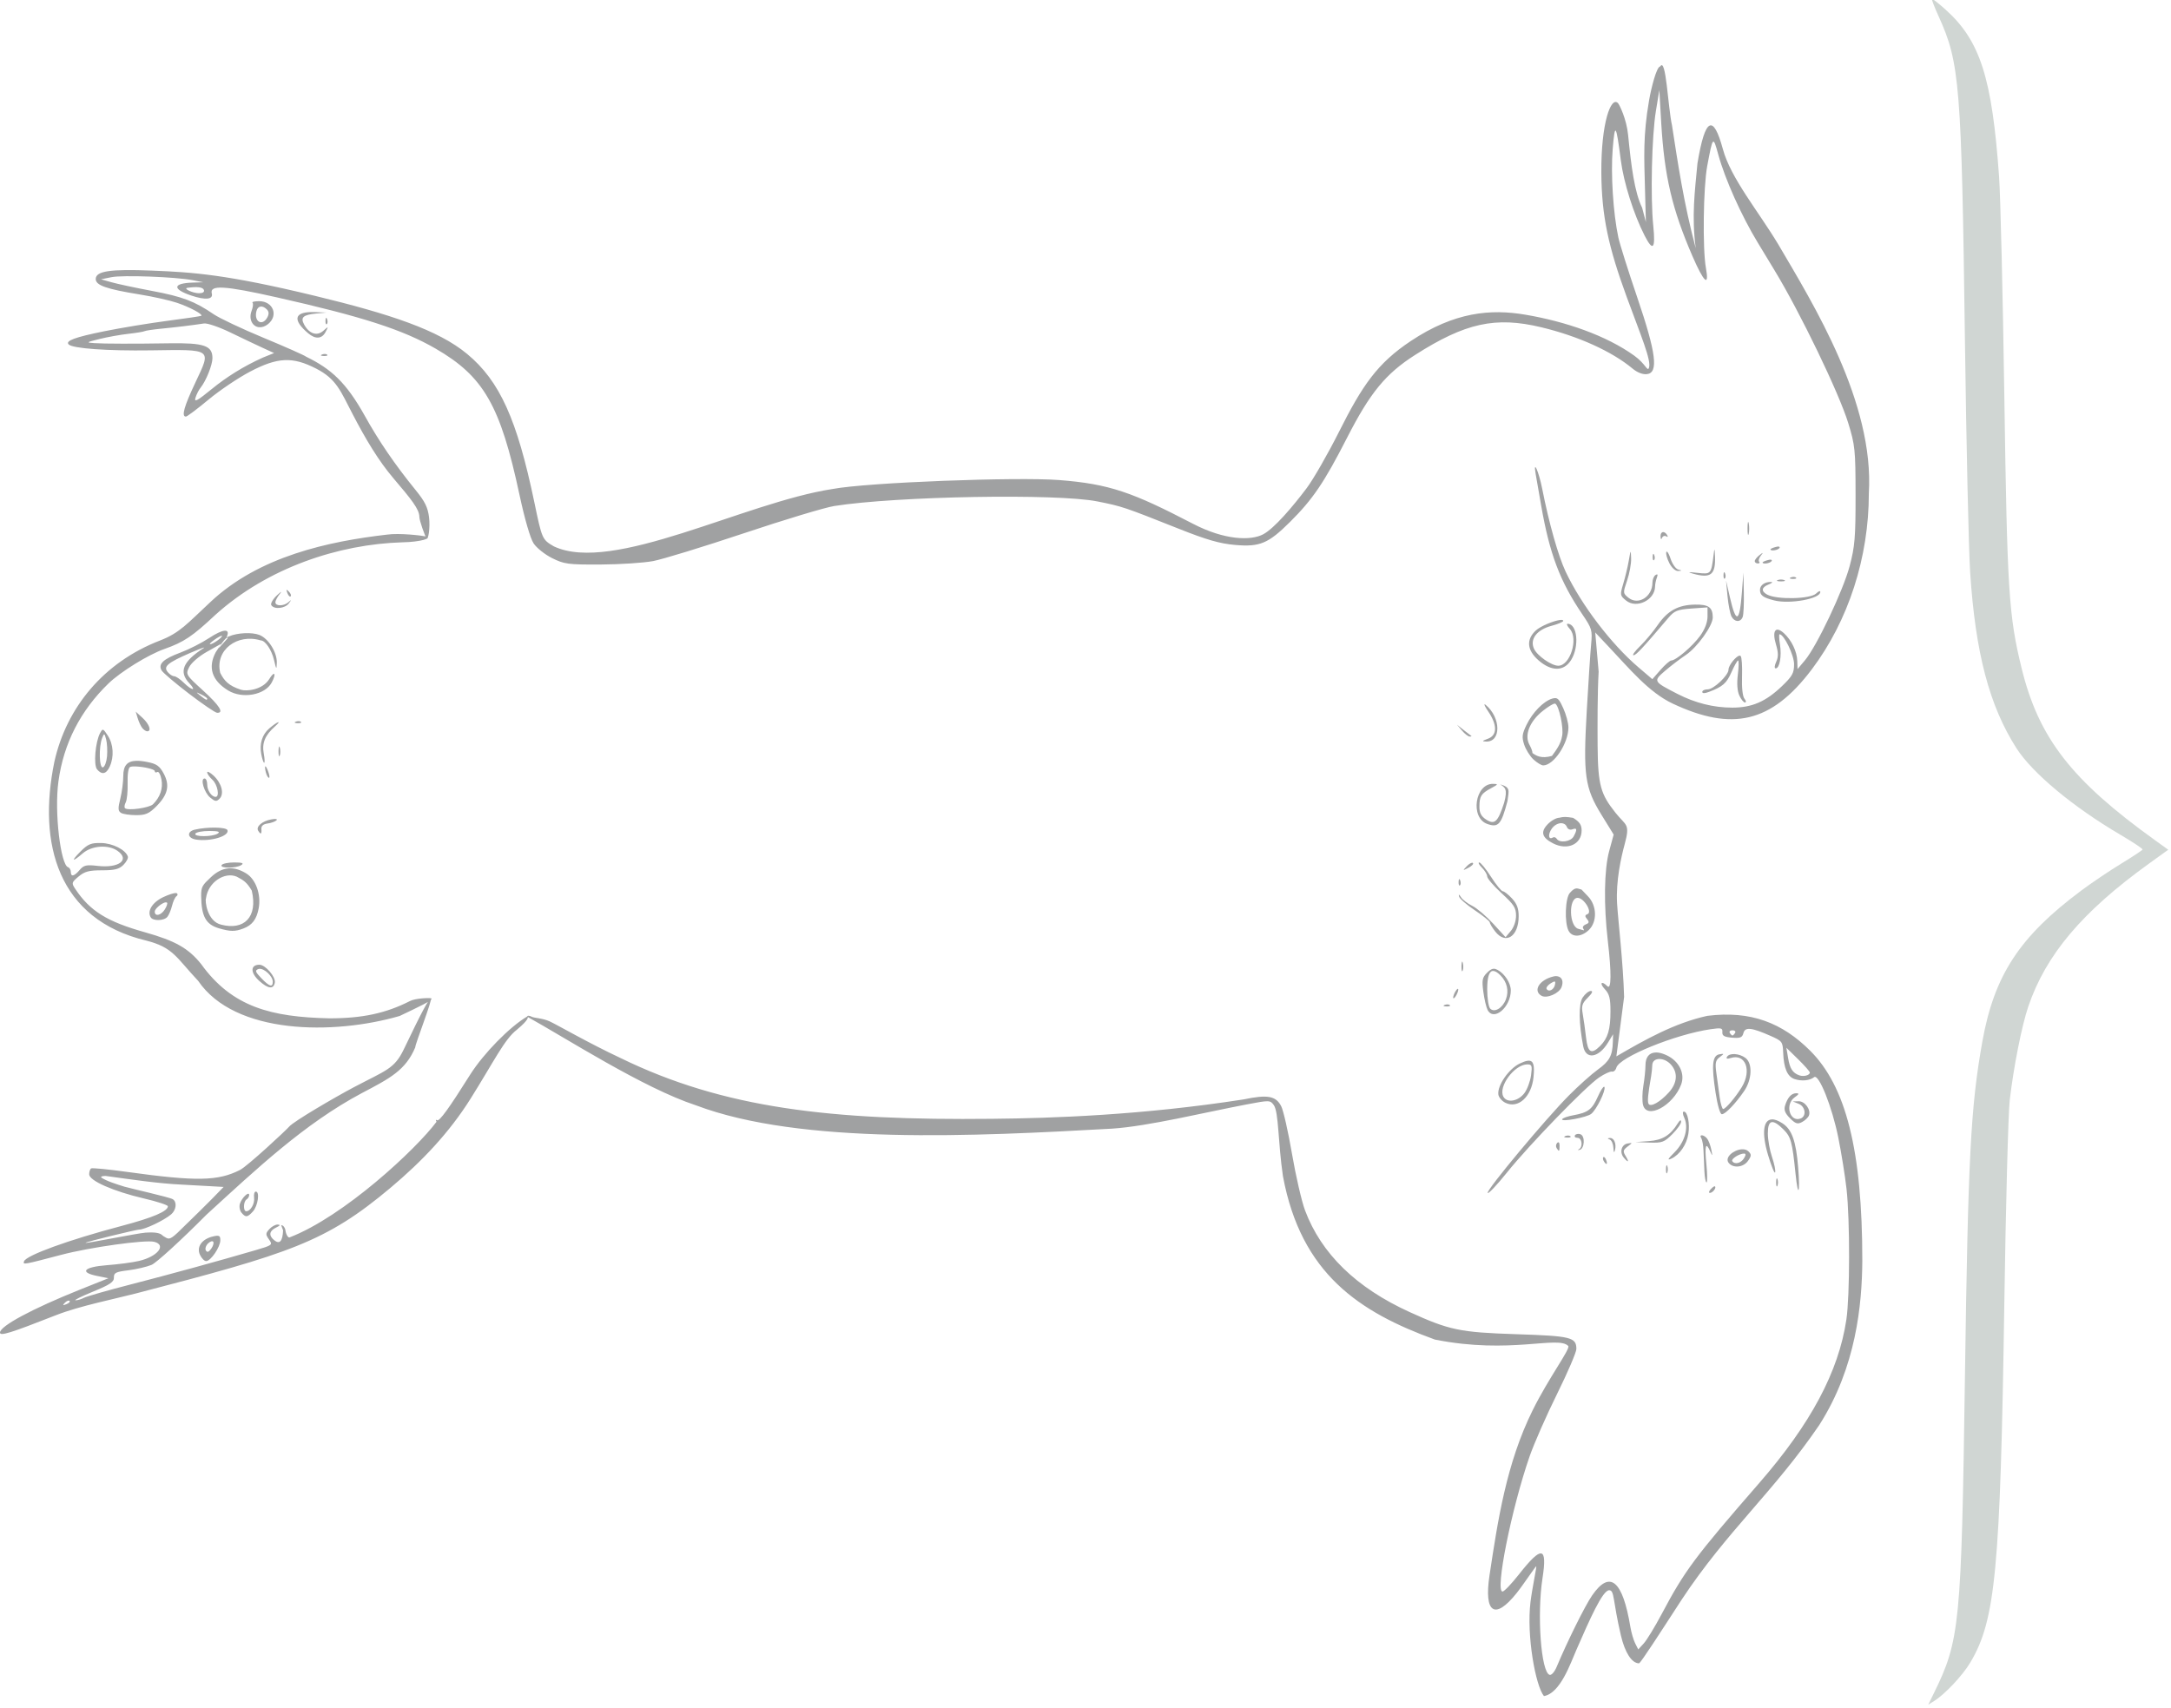 <?xml version="1.0" encoding="UTF-8" standalone="no"?>
<!-- Created with Inkscape (http://www.inkscape.org/) -->

<svg
   xmlns:dc="http://purl.org/dc/elements/1.1/"
   xmlns:cc="http://creativecommons.org/ns#"
   xmlns:rdf="http://www.w3.org/1999/02/22-rdf-syntax-ns#"
   xmlns:svg="http://www.w3.org/2000/svg"
   xmlns="http://www.w3.org/2000/svg"
   xmlns:sodipodi="http://sodipodi.sourceforge.net/DTD/sodipodi-0.dtd"
   xmlns:inkscape="http://www.inkscape.org/namespaces/inkscape"
   width="142.364"
   height="112.014"
   id="svg2"
   version="1.1"
   inkscape:version="0.48.5 r10040"
   sodipodi:docname="xenopus_tropicalis.svg">
  <defs
     id="defs4" />
  <sodipodi:namedview
     id="base"
     pagecolor="#ffffff"
     bordercolor="#666666"
     borderopacity="1.0"
     inkscape:pageopacity="0.0"
     inkscape:pageshadow="2"
     inkscape:zoom="1.4"
     inkscape:cx="75.927574"
     inkscape:cy="21.662332"
     inkscape:document-units="px"
     inkscape:current-layer="LAYER_EFO"
     showgrid="false"
     inkscape:window-width="1752"
     inkscape:window-height="1275"
     inkscape:window-x="435"
     inkscape:window-y="0"
     inkscape:window-maximized="0"
     fit-margin-top="0"
     fit-margin-left="0"
     fit-margin-right="0"
     fit-margin-bottom="0" />
  <g
     id="group_all"
     transform="translate(-0.721,-33.93)">
    <g
       inkscape:label="lines"
       inkscape:groupmode="layer"
       id="lines">
      <g
         id="g4995"
         transform="matrix(0.172,0,0,0.172,0,-25.833)">
        <path
           sodipodi:nodetypes="cccccccssscsssscssccssssssscsscscscsssccccsccscsccccccscsscccscssssssscsssscsccscccsccsssscccccsccscscccccsccccssccscsccccccsscsccccsssccccscccccsscssccscscssccsccscccccsccsssssssscccccccccccsccccssscsccscccccsccccccccccssccsccccccccccsccccssscccsccccccccccccccccssccccccsssccsssccccccccscccsccccsccscccccccccsssccssssscscccscccccccccccccscccccccsscscccsccscscscccscccsccccccccccccccccccccccccccccccccccccccscscscsscccccccccccccccsscccccscssccccsccccscscscccccccccccccssssccsccscccccscccccccsccccssccssccscccccccscccccccsscccccccsscccccccccccscccccccccsssccccccscccccccccccccccccccsscccsscccscssccccccccccscssccccccscssscscsccccccccccccsscccsccsccccccsccccsccscccsccccccccscsccccccccsccscsssccscccccsssscccccccccccccccccccccccscsscccsscccccsccssccccsscccsssscccscscccsccccccccscccccsccccccccccccccscscccsccssccssscsscscccscscscccccccccccsccsccccccccccccccccscscsccssccccsscccccsccscccccsccccscccccscccccssccscscsccsscccscccccccccssccscsscscsscccsccccccsccccccscccccccscsccccccccccccccscccccsccccccsccccsccccccccccccccccssccccccccscsccccccccssccccsscccscscccccscccsscccccccccccccccc"
           inkscape:connector-curvature="0"
           id="path4039"
           d="m 637.157,372.794 c -1.369,0 -3.432,8.156 -4.272,13.036 -2.319,13.467 -1.862,21.585 -1.54,33.683 l 0.344,12.625 -1.424,-5.442 c -2.922,-5.989 -4.183,-15.906 -5.353,-27.777 -0.602,-6.115 -3.32,-11.58 -3.848,-12.125 -2.697,-2.784 -6.477,7.544 -6.362,26.5 0.102,16.733 2.789,28.561 9.67,47.375 5.381,14.712 9.526,24.32 8.473,27.062 -0.594,1.548 -1.217,-1.525 -5.594,-4.67 -10.693,-7.682 -26.125,-13.002 -41.504,-15.616 -13.223,-2.248 -26.984,-1.077 -43.679,10.031 -12.773,8.499 -18.492,16.917 -27.397,34.652 -4.251,8.466 -9.819,18.148 -12.344,21.5 -5.388,7.152 -12.39,15.366 -16.576,17.567 -4.689,2.465 -14.603,2.278 -26.768,-4.045 -23,-11.955 -31.732,-15.164 -51.031,-16.656 -15.922,-1.231 -72.99,0.877 -86.424,3.424 -33.667,5.185 -83.658,32.425 -106.161,21.871 -4.509,-2.633 -4.511,-2.725 -7.496,-17.009 -6.535,-31.277 -13.1,-46.025 -25.598,-56.379 -11.013,-9.124 -29.252,-15.193 -58.085,-22.161 -33.716,-8.148 -46.345,-8.972 -62,-9.603 -16.058,-0.647 -21.5,0.173 -21.5,3.219 0,2.402 4.079,3.827 16.75,5.875 5.091,0.823 11.5,2.256 14.25,3.188 4.773,1.617 9.878,4.34 9.281,4.938 -0.155,0.155 -5.909,1.012 -12.781,1.906 -6.873,0.894 -17.854,2.702 -24.406,4.031 -11.039,2.24 -14.781,3.625 -13.406,5 1.542,1.542 14.764,2.491 31.281,2.25 23.716,-0.346 23.163,-0.737 17.031,12.25 -4.345,9.201 -5.399,13 -3.625,13 0.473,0 4.358,-2.921 8.625,-6.469 4.267,-3.547 11.402,-8.344 15.875,-10.688 10.499,-5.5 16.167,-5.756 25.187,-1.125 7.737,3.971 9.288,8.534 13.888,17.371 4.984,9.573 9.849,17.725 15.469,24.339 6.905,8.127 9.952,11.874 9.969,14.804 0.01,1.436 2.083,7.229 2.67,8.054 0.787,1.107 1.472,-4.097 1.036,-7.754 -0.467,-3.908 -1.567,-6.13 -5.125,-10.5 -7.879,-9.678 -14.119,-18.811 -19.469,-28.469 -7.034,-12.57 -12.742,-17.742 -22.25,-22.375 -0.681,-0.559 -8,-3.795 -16.25,-7.219 -8.25,-3.424 -16.8,-7.466 -19,-8.969 -7.304,-4.99 -11.894,-6.725 -23.5,-8.906 -6.325,-1.189 -13.3,-2.684 -15.5,-3.312 l -4,-1.125 4,-0.812 c 4.291,-0.867 24.412,-0.12 31,1.156 l 4,0.781 -4,0.125 c -7.646,0.239 -7.911,2.473 -0.594,4.938 5.378,1.812 8.439,1.525 7.844,-0.75 -0.884,-3.379 4.778,-3.058 24.75,1.438 32.671,7.354 48.158,12.368 60.594,19.562 18.335,10.607 24.672,21.646 31.969,55.75 1.966,9.187 4.127,16.614 5.375,18.5 1.147,1.733 4.313,4.258 7.063,5.625 4.608,2.291 6.054,2.5 18.5,2.438 7.425,-0.037 16.425,-0.638 20,-1.312 3.575,-0.675 19.125,-5.428 34.562,-10.594 15.437,-5.166 30.962,-9.849 34.5,-10.406 23.886,-3.759 84.918,-4.825 100.313,-1.75 9.517,1.901 10.025,2.074 31,10.406 10.692,4.247 15.631,5.675 21.5,6.188 9.447,0.826 12.672,-0.536 20.969,-8.781 8.669,-8.615 13.002,-15.015 21.75,-32.125 8.77,-17.153 14.698,-24.377 25.906,-31.531 19.145,-12.22 30.63,-14.749 48.094,-10.562 14.103,3.381 26.909,9.173 34.813,15.75 1.805,1.502 3.869,2.314 5.5,2.125 4.471,-0.519 3.522,-8.043 -3.719,-29.312 -3.37,-9.9 -6.618,-20.17 -7.187,-22.812 -1.965,-9.12 -2.933,-24.203 -2.156,-33.688 0.842,-10.284 1.299,-9.681 3.094,4.25 1.099,8.533 4.895,20.55 9.063,28.719 3.2,6.272 4.216,5.132 3.312,-3.719 -1.108,-10.843 -0.573,-34.218 1,-43.75 l 1.313,-8 0.719,12.5 c 1.202,20.323 4.139,32.853 11.875,50.75 4.426,10.238 6.532,12.071 5.156,4.5 -1.297,-7.135 -0.992,-30.799 0.5,-38.75 2.163,-11.532 2.24,-11.628 4.219,-4.406 2.574,9.393 8.848,23.367 15.063,33.594 2.939,4.837 5.794,9.564 6.344,10.469 9.793,16.107 24.624,46.825 28.156,58.344 2.584,8.428 2.762,10.175 2.781,27.5 0.018,16.068 -0.289,19.618 -2.25,27 -2.475,9.32 -12.534,30.533 -17.031,35.906 l -2.844,3.375 -0.094,-3.062 c -0.103,-3.641 -2.186,-7.996 -5.125,-10.656 -3.182,-2.88 -4.561,-0.898 -3,4.312 0.936,3.125 0.955,4.734 0.094,6.625 -0.67,1.471 -0.753,2.5 -0.187,2.5 1.48,0 2.326,-4.676 1.625,-9.062 -0.348,-2.174 -0.418,-3.938 -0.156,-3.938 1.675,0 5.531,7.963 5.531,11.406 -2e-4,3.38 -0.654,4.57 -4.625,8.375 -6.151,5.893 -11.414,8.175 -18.875,8.188 -7.173,0.012 -14.202,-1.755 -21,-5.25 -9.214,-4.737 -9.269,-4.83 -4.688,-8.781 2.199,-1.896 5.76,-4.598 7.906,-6.031 4.389,-2.93 10.304,-11.187 10.281,-14.344 -0.029,-3.847 -1.587,-4.953 -6.75,-4.875 -6.427,0.097 -10.468,2.316 -14.25,7.812 -1.701,2.472 -4.703,6.073 -6.688,8 -1.985,1.927 -3.131,3.5 -2.531,3.5 0.965,0 3.415,-2.627 13.312,-14.281 2.266,-2.668 3.394,-3.144 8.75,-3.531 l 6.156,-0.438 0,3.469 c 0,2.222 -1.003,4.878 -2.813,7.375 -2.864,3.953 -9.237,9.406 -11,9.406 -0.53,0 -2.375,1.605 -4.094,3.562 l -3.125,3.562 -5.312,-4.531 c -10.409,-8.893 -21.776,-23.833 -27.719,-36.406 -2.825,-5.976 -6.36,-18.454 -8.969,-31.688 -1.297,-6.579 -3.528,-11.553 -2.469,-5.5 0.337,1.925 1.278,7.325 2.094,12 3.201,18.347 7.152,28.821 15.625,41.312 3.72,5.483 3.917,6.118 3.406,11.5 -0.297,3.133 -1.04,14.463 -1.656,25.188 -1.423,24.784 -0.754,29.538 5.625,39.875 l 4.625,7.5 -1.719,6.312 c -1.918,7.085 -2.119,20.441 -0.5,34.312 1.41,12.081 1.341,18.716 -0.188,17.188 -2.249,-2.249 -3.152,-1.199 -0.969,1.125 1.744,1.856 2.156,3.53 2.156,8.438 0,6.914 -0.978,10.259 -3.938,13.219 -3.371,3.371 -4.712,2.568 -5.375,-3.219 -0.331,-2.888 -0.888,-6.915 -1.25,-8.938 -0.555,-3.107 -0.269,-4.075 1.906,-6.25 1.701,-1.701 2.102,-2.562 1.156,-2.562 -0.788,0 -2.192,1.124 -3.094,2.5 -1.596,2.436 -1.496,9.849 0.219,18.656 0.999,5.134 5.871,4.381 9.437,-1.469 l 1.938,-3.188 -0.094,3 c -0.168,5.246 -1.295,7.283 -5.75,10.5 -2.391,1.726 -7.341,6.161 -11,9.844 -8.924,8.982 -31.38,35.926 -30.969,37.156 0.18,0.54 3.463,-2.922 7.313,-7.719 8.497,-10.586 30.051,-32.835 35.156,-36.281 2.037,-1.375 4.248,-2.396 4.906,-2.25 0.658,0.146 1.424,-0.529 1.688,-1.5 1.081,-3.99 22.456,-12.704 35.906,-14.656 4.083,-0.593 4.629,-0.484 4.5,1.094 -0.114,1.392 0.721,1.881 3.688,2.125 3.164,0.26 3.899,-0.051 4.344,-1.75 0.63,-2.409 3.075,-2.148 10.406,1.094 4.387,1.94 4.593,2.214 4.75,6.375 0.225,5.946 1.601,9.139 4.344,10.062 2.669,0.899 5.839,0.59 7.438,-0.719 1.785,-1.462 6.888,11.313 9.25,23.125 1.154,5.77 2.572,14.55 3.125,19.5 1.328,11.886 1.287,40.767 -0.063,49.812 -2.964,19.871 -13.567,39.729 -33.25,62.344 -24.567,28.227 -28.403,33.402 -37.125,49.844 -2.626,4.95 -5.724,10.026 -6.875,11.281 l -2.094,2.281 -1.156,-2.281 c -0.64,-1.255 -1.478,-4.081 -1.844,-6.281 -2.967,-17.863 -7.826,-21.851 -14.625,-11.969 -2.708,3.936 -9.485,17.622 -13.469,27.156 -0.825,1.975 -2.005,3.299 -2.719,3.062 -3.258,-1.08 -4.853,-22.918 -2.688,-36.875 1.885,-12.146 -0.295,-12.484 -9,-1.406 -2.82,3.588 -5.63,6.531 -6.25,6.531 -2.913,0 3.4,-31.544 10.312,-51.5 1.715,-4.95 6.451,-15.697 10.5,-23.875 4.049,-8.178 7.344,-15.883 7.344,-17.125 0,-4.452 -2.082,-4.949 -22.906,-5.625 -21.523,-0.699 -25.524,-1.544 -40.719,-8.469 -20.3,-9.251 -33.608,-22.206 -39.813,-38.719 -1.28,-3.408 -3.526,-13.099 -4.969,-21.531 -1.442,-8.432 -3.299,-16.621 -4.125,-18.219 -2.025,-3.916 -5.183,-4.501 -14.281,-2.594 -38.619,6.005 -72.965,7.19 -95.969,7.406 -61.29,0.672 -102.33,-3.956 -141.719,-23.219 -12.1,-5.655 -24.25,-12.727 -27,-13.96 -2.75,-1.232 -5.787,-1.224 -6.75,-1.728 -0.99,-0.518 -1.75,-0.531 -1.75,-0.031 14.668,8.11 44.304,27.236 64.315,33.787 40.076,15.18 106.483,11.811 158.685,8.901 13.773,-0.897 35.483,-6.242 51.375,-9.25 8.62,-1.632 8.874,-1.632 10.25,0.25 1.931,2.64 1.596,14.227 3.509,27.143 6.931,37.224 29.101,51.79 57.915,62.277 28.845,5.753 47.032,-1.644 50.857,2.455 0.884,1.065 -7.403,12.045 -13.567,24.487 -10.017,20.219 -13.288,41.994 -16.451,62.924 -2.19,14.491 2.033,17.229 10.375,6.75 2.728,-3.427 7.262,-10.354 7.455,-10.161 0.193,0.193 -1.586,8.483 -2.21,13.616 -1.558,12.815 1.924,31.953 5.13,35.862 6.267,-1.077 10.125,-12.517 12.375,-17.638 5.028,-11.479 9.941,-22.714 12.487,-22.714 2.094,0 1.313,3.801 4.482,17.263 1.51,6.416 4.098,10.597 6.92,10.603 0.922,-0.581 7.748,-11.209 16.246,-24.286 17.231,-26.119 35.078,-41.041 52.46,-66.58 14.135,-22.138 16.278,-46.094 16.402,-62.5 0.036,-42.575 -6.388,-66.747 -19.853,-80.192 -10.658,-10.643 -22.628,-15.389 -39.25,-13.317 -12.452,2.736 -23.736,9.076 -34.656,15.446 l 2.946,-22.647 c -0.346,-13.046 -2.342,-29.69 -2.679,-35.665 -0.488,-8.647 1.525,-17.519 2.911,-22.638 2.151,-7.947 0.495,-6.869 -3.509,-11.924 -5.529,-6.981 -6.719,-10.198 -6.826,-25.562 -0.054,-7.7 -0.072,-20.213 0.393,-28.237 l -1.299,-14.951 5.156,5.469 c 7.952,8.41 15.294,17.398 24.446,21.688 22.511,10.549 37.474,7.463 52.964,-13.094 13.972,-18.542 21.746,-42.696 21.746,-67.062 2.123,-34.728 -21.208,-72.274 -34.531,-94.969 -7.457,-12.472 -18.089,-25.151 -21.125,-36.344 -3.601,-13.276 -6.752,-12.341 -9.692,5.5 -1.003,10.757 -2.263,20.091 -0.652,32.313 -4.616,-17.255 -6.888,-32.944 -9.04,-46.813 -1.563,-6.976 -2.27,-26.282 -4.49,-22.5 z M 78.219,456.95 c 0.734,-0.033 1.354,-0.009 1.875,0.062 1.042,0.142 1.663,0.492 1.844,1.031 0.256,0.765 -0.478,1.228 -1.906,1.219 -2.372,-0.016 -6.173,-1.817 -4.344,-2.062 0.95,-0.128 1.797,-0.217 2.531,-0.25 z m 24.75,5.344 c -1.71,0 -2.832,0.262 -2.5,0.594 0.332,0.332 0.171,1.708 -0.344,3.062 -0.605,1.591 -0.575,3.157 0.094,4.406 1.184,2.213 3.888,2.515 6.156,0.688 4.085,-3.291 1.954,-8.75 -3.406,-8.75 z m 0.562,2.062 c 0.719,-0.108 1.567,0.254 2.406,1.094 0.793,0.793 0.868,1.729 0.187,3 -1.904,3.557 -5.207,1.646 -4.156,-2.406 0.261,-1.004 0.844,-1.58 1.562,-1.688 z m 19.188,2.094 c -6.396,0.132 -6.86,3.16 -1.062,8.062 2.808,2.374 5.252,2.208 6.656,-0.469 1.161,-2.213 1.153,-2.237 -0.875,-0.438 -2.387,2.118 -5.404,1.128 -7.313,-2.438 -1.435,-2.682 -0.383,-3.663 4.563,-4.156 l 4,-0.375 -4.625,-0.188 c -0.479,-0.017 -0.917,-0.009 -1.344,0 z m 5.844,2.188 c -0.031,-0.005 -0.068,0.005 -0.094,0.031 -0.105,0.105 -0.164,0.449 -0.188,1.031 -0.043,1.054 0.199,1.645 0.531,1.312 0.332,-0.332 0.351,-1.184 0.062,-1.906 -0.12,-0.299 -0.221,-0.454 -0.312,-0.469 z m -46.594,2.156 c 1.243,-0.189 5.743,1.349 10,3.406 4.257,2.057 9.744,4.68 12.219,5.812 l 4.5,2.062 -4.25,1.719 c -7.452,3.331 -13.943,7.465 -19.438,11.938 -5.638,4.606 -6.855,5.255 -6.281,3.375 0.391,-1.282 1.27,-2.987 1.938,-3.812 2.082,-2.572 4.531,-8.692 4.531,-11.281 0,-4.772 -3.155,-5.866 -16.5,-5.656 -13.264,0.209 -24.795,0.186 -28.5,-0.062 -3.281,-0.22 -3.156,-0.318 2,-1.594 3.025,-0.749 7.982,-1.63 11,-1.969 3.018,-0.339 5.753,-0.789 6.094,-1 0.341,-0.211 3.29,-0.653 6.531,-0.969 5.731,-0.559 11.552,-1.27 16.156,-1.969 z m 46.156,11.625 c -0.353,-0.018 -0.764,0.043 -1.125,0.188 -0.798,0.319 -0.54,0.546 0.625,0.594 1.054,0.043 1.645,-0.168 1.313,-0.5 -0.166,-0.166 -0.46,-0.263 -0.813,-0.281 z m 542.531,64.062 c -0.024,0.025 -0.042,0.077 -0.062,0.156 -0.082,0.315 -0.151,1.056 -0.156,2.156 -0.011,2.2 0.187,3.206 0.437,2.25 0.25,-0.956 0.271,-2.756 0.031,-4 -0.09,-0.466 -0.178,-0.638 -0.25,-0.562 z m -32.563,3.875 c -0.505,0.12 -0.857,0.698 -0.812,1.688 0.048,1.056 0.257,1.258 0.562,0.5 0.279,-0.691 1.006,-0.957 1.594,-0.594 0.632,0.391 0.765,0.182 0.344,-0.5 -0.539,-0.872 -1.182,-1.213 -1.688,-1.094 z m -486.37,0.946 c -22.195,2.579 -48.776,8.184 -67.442,25.826 -8.658,8.049 -11.483,11.617 -19.089,14.549 -21.47,8.276 -35.663,25.512 -40.281,46.272 -6.403,31.22 1.293,60.092 35.071,68.152 10.275,2.617 11.349,6.398 19.763,15.348 13.981,20.541 51.567,20.712 76.812,13.388 6.916,-3.303 13.306,-6.242 12.004,-6.727 -0.646,-0.241 -5.951,-0.05 -8.062,1.026 -9.178,4.682 -18.25,6.621 -30.812,6.594 -21.97,-0.496 -36.962,-4.211 -48.813,-20.688 -4.849,-6.035 -9.85,-8.865 -21.437,-12.125 -14.46,-4.068 -20.919,-8.079 -26.531,-16.5 -1.505,-2.258 -1.438,-2.489 1.25,-4.75 2.299,-1.935 3.968,-2.375 8.938,-2.375 4.834,0 6.523,-0.43 8.156,-2.062 1.135,-1.134 1.894,-2.568 1.688,-3.188 -0.856,-2.567 -5.757,-5.062 -10.156,-5.156 -3.853,-0.083 -5.053,0.397 -7.813,3.156 -3.843,3.842 -3.33,4.313 0.813,0.75 3.415,-2.937 9.7,-3.38 13.188,-0.938 4.909,3.438 0.55,6.718 -7.625,5.75 -4.23,-0.501 -5.223,-0.257 -6.781,1.562 -2.11,2.463 -3.375,2.738 -3.375,0.719 0,-0.779 -0.483,-1.588 -1.063,-1.781 -2.765,-0.922 -5.29,-20.79 -3.652,-32.741 1.998,-14.575 8.438,-26.983 19.027,-37.259 4.635,-4.498 15.224,-11.035 21.344,-13.188 7.438,-2.617 10.698,-4.816 19.469,-13.031 19.986,-18.014 47.02,-26.943 71.375,-27.656 6.623,-0.114 11.683,-1.551 8.786,-2.25 -1.309,-0.316 -10.042,-1.363 -14.75,-0.679 z m 530.183,4.554 c -0.211,0.022 -0.444,0.084 -0.719,0.156 -1.101,0.288 -2,0.695 -2,0.906 0,0.789 2.899,0.34 3.437,-0.531 0.154,-0.249 0.074,-0.431 -0.187,-0.5 -0.131,-0.035 -0.32,-0.053 -0.531,-0.031 z m -24.094,1.156 c -0.067,0.057 -0.141,0.656 -0.281,1.781 -0.953,7.639 -0.986,7.652 -6.125,7.094 -3.63,-0.394 -4.027,-0.332 -1.719,0.312 6.742,1.883 8.619,0.409 8.344,-6.594 -0.064,-1.636 -0.113,-2.477 -0.188,-2.594 -0.01,-0.015 -0.022,-0.008 -0.031,0 z m -18.25,0.781 c -0.042,0.032 -0.067,0.106 -0.094,0.188 -0.219,0.65 0.315,2.563 1.188,4.25 0.905,1.751 2.329,3.004 3.312,2.938 1.592,-0.107 1.595,-0.15 0.031,-0.562 -0.931,-0.245 -2.235,-2.097 -2.906,-4.125 -0.503,-1.521 -1.047,-2.55 -1.375,-2.688 -0.055,-0.023 -0.114,-0.032 -0.156,0 z m -13.719,0.094 c -0.118,0.119 -0.307,1.221 -0.688,3.406 -0.43,2.475 -1.4,6.45 -2.125,8.844 -1.26,4.162 -1.19,4.438 1.125,6.312 3.963,3.209 10.962,-0.185 11.031,-5.344 0.012,-0.918 0.319,-2.446 0.687,-3.406 0.457,-1.19 0.298,-1.493 -0.5,-1 -0.643,0.398 -1.187,1.717 -1.187,2.938 0,5.359 -5.426,8.739 -9.156,5.719 -2.1,-1.701 -2.115,-1.824 -0.5,-6.562 0.908,-2.666 1.604,-6.473 1.531,-8.438 -0.065,-1.735 -0.101,-2.588 -0.219,-2.469 z m 50.344,0.406 c -0.071,-0.031 -0.476,0.268 -1.25,0.875 -0.963,0.755 -1.75,1.767 -1.75,2.25 -2e-4,0.483 0.546,0.875 1.187,0.875 0.642,0 0.862,-0.294 0.5,-0.656 -0.362,-0.362 -0.089,-1.374 0.594,-2.25 0.549,-0.704 0.789,-1.063 0.719,-1.094 z m -41.625,0.344 c -0.031,-0.005 -0.068,0.005 -0.094,0.031 -0.105,0.105 -0.164,0.449 -0.188,1.031 -0.043,1.054 0.199,1.645 0.531,1.312 0.332,-0.332 0.351,-1.184 0.062,-1.906 -0.12,-0.299 -0.221,-0.454 -0.312,-0.469 z m 44.344,2.219 c -0.211,0.022 -0.444,0.084 -0.719,0.156 -1.101,0.288 -2,0.695 -2,0.906 0,0.789 2.899,0.34 3.437,-0.531 0.154,-0.249 0.074,-0.431 -0.187,-0.5 -0.131,-0.035 -0.32,-0.053 -0.531,-0.031 z m -17.344,4.781 c -0.031,-0.005 -0.068,0.005 -0.094,0.031 -0.105,0.105 -0.164,0.449 -0.188,1.031 -0.043,1.054 0.199,1.645 0.531,1.312 0.332,-0.332 0.351,-1.184 0.062,-1.906 -0.12,-0.299 -0.221,-0.454 -0.312,-0.469 z m 7.312,0.156 -0.594,7.656 c -0.871,11.437 -2.216,11.949 -4.563,1.75 l -1.469,-6.406 0.563,6 c 0.316,3.3 1.018,6.787 1.531,7.75 1.163,2.18 3.443,2.258 4.25,0.156 0.334,-0.87 0.528,-5.032 0.438,-9.25 z m 19.25,1.625 c -0.353,-0.018 -0.764,0.043 -1.125,0.188 -0.798,0.319 -0.54,0.546 0.625,0.594 1.054,0.043 1.645,-0.168 1.313,-0.5 -0.166,-0.166 -0.46,-0.263 -0.813,-0.281 z m -4.937,1 c -0.453,0 -0.906,0.08 -1.25,0.219 -0.688,0.277 -0.125,0.5 1.25,0.5 1.375,0 1.937,-0.223 1.25,-0.5 -0.344,-0.139 -0.797,-0.219 -1.25,-0.219 z m -3.656,0.938 c -2.392,-0.13 -4.344,1.191 -4.344,2.969 0,2.124 1.122,2.98 5.406,4.062 5.984,1.512 17.594,-0.617 17.594,-3.219 -2e-4,-0.57 -0.698,-0.302 -1.563,0.562 -2.153,2.153 -14.916,2.452 -18.687,0.438 -2.389,-1.276 -2.197,-2.76 0.5,-3.844 1.237,-0.497 1.736,-0.934 1.094,-0.969 z m -566.063,3.031 c -0.084,0.084 0.01,0.475 0.281,1.188 0.376,0.986 0.942,1.558 1.25,1.25 0.308,-0.308 0,-1.134 -0.687,-1.812 -0.494,-0.49 -0.759,-0.709 -0.844,-0.625 z m -2.094,0.75 c -0.011,-0.015 -0.043,0.006 -0.094,0.031 -0.204,0.103 -0.721,0.554 -1.5,1.281 -1.558,1.455 -2.531,3.143 -2.156,3.75 1.054,1.705 5.18,1.295 6.656,-0.656 1.126,-1.489 1.099,-1.563 -0.094,-0.5 -1.77,1.578 -5,1.613 -5,0.062 0,-0.644 0.778,-2.107 1.719,-3.25 0.353,-0.429 0.502,-0.674 0.469,-0.719 z m 488.063,10.688 c -0.157,-5e-5 -0.333,0.006 -0.531,0.031 -2.378,0.307 -7.364,2.31 -9.188,4 -3.726,3.453 -3.38,7.498 1,11.344 4.986,4.377 9.776,4.312 12.5,-0.156 3.178,-5.213 2.321,-13.75 -1.375,-13.75 -0.525,0 -0.141,0.881 0.844,1.969 3.364,3.717 0.117,14.042 -4.406,14.031 -2.602,-0.006 -8.043,-3.82 -9.25,-6.469 -1.672,-3.67 1.063,-7.246 6.688,-8.75 2.458,-0.657 4.469,-1.498 4.469,-1.875 0,-0.263 -0.278,-0.375 -0.75,-0.375 z m -509.719,4.125 c -1.202,0.137 -3.186,1.062 -5.75,2.75 -2.908,1.914 -7.825,4.411 -10.938,5.562 -6.648,2.459 -8.694,4.438 -7.188,6.875 0.567,0.916 5.261,4.891 10.438,8.844 5.176,3.952 9.969,7.215 10.656,7.25 2.785,0.142 0.978,-2.742 -5.344,-8.5 -6.58,-5.994 -6.652,-6.119 -5.281,-8.906 0.788,-1.603 3.709,-4.136 6.75,-5.844 l 5.344,-3 -0.406,0.812 c 1.029,-1.497 1.915,-2.647 2.688,-3.25 -0.034,-0.124 -0.024,-0.319 0.094,-0.625 0.559,-1.456 0.139,-2.106 -1.062,-1.969 z m 0.969,2.594 c 0.044,0.158 0.176,0.196 0.406,0.156 l -3.531,3.938 0.406,-0.812 c -0.484,0.706 -0.997,1.473 -1.531,2.312 -3.086,5.804 -1.468,10.802 4.75,14.594 5.431,3.312 14.043,1.735 16.594,-3.031 1.855,-3.466 1.084,-4.64 -0.906,-1.375 -2.585,4.24 -8.749,4.785 -10.817,4.116 -4.69,-1.517 -6.374,-3.395 -7.915,-6.452 -2.054,-8.67 6.495,-15.074 15.451,-12.352 1.739,0 4.171,3.622 5.094,7.562 0.849,3.622 0.942,3.689 1.031,0.938 0.128,-3.961 -3.222,-9.281 -6.656,-10.594 -1.413,-0.54 -3.491,-0.758 -5.625,-0.656 -2.134,0.101 -4.325,0.507 -5.875,1.188 -0.264,0.055 -0.567,0.228 -0.875,0.469 z m -2.094,-0.656 c 0.11,-0.023 0.18,-0.033 0.219,0 0.052,0.044 0.031,0.13 -0.063,0.281 -0.713,1.154 -4.562,3.505 -4.562,2.781 0,-0.231 1.182,-1.211 2.625,-2.156 0.811,-0.532 1.45,-0.836 1.781,-0.906 z m -6.594,4.469 c 0.131,-0.011 0.072,0.052 -0.187,0.219 -7.939,5.107 -9.532,9.048 -5.438,13.406 2.895,3.082 1.006,2.862 -2.156,-0.25 -1.363,-1.342 -2.993,-2.438 -3.625,-2.438 -0.632,0 -1.73,-0.71 -2.438,-1.562 -1.778,-2.143 -0.176,-3.516 8.531,-7.312 2.887,-1.259 4.919,-2.031 5.312,-2.062 z m 585.344,3.094 c -1.317,0.226 -4.156,3.661 -4.156,5.344 0,2.131 -5.66,7.5 -7.906,7.5 -1.154,0 -2.094,0.432 -2.094,0.969 -2e-4,0.633 0.895,0.634 2.562,0 5.241,-1.993 6.687,-3.253 8.594,-7.562 1.074,-2.428 2.187,-4.406 2.5,-4.406 0.312,0 0.273,2.407 -0.094,5.344 -0.429,3.431 -0.216,6.29 0.563,8 0.667,1.463 1.627,2.656 2.156,2.656 0.529,0 0.454,-0.634 -0.188,-1.406 -0.703,-0.847 -1.084,-4.208 -0.938,-8.469 0.133,-3.884 -0.099,-7.413 -0.531,-7.844 -0.113,-0.113 -0.281,-0.157 -0.469,-0.125 z M 79.282,611.544 c 0.04,-0.06 0.576,0.195 1.656,0.719 1.237,0.6 2.25,1.307 2.25,1.562 0,0.765 -0.522,0.541 -2.563,-1.094 -0.932,-0.747 -1.384,-1.127 -1.344,-1.188 z m 517.937,2.094 c -0.356,-0.022 -0.761,0.04 -1.25,0.188 -3.323,1.004 -7.496,5.278 -9.781,10 -1.688,3.486 -1.843,4.653 -0.906,7.531 0.612,1.881 2.215,4.45 3.562,5.688 1.347,1.238 3.016,2.25 3.688,2.25 4.046,0 9.625,-8.403 9.625,-14.5 0,-1.65 -0.89,-4.935 -1.969,-7.312 -1.269,-2.797 -1.901,-3.778 -2.969,-3.844 z m -0.312,2.094 c 0.103,-0.013 0.198,-10e-4 0.25,0.031 1.464,0.905 3.246,9.343 2.594,12.312 -0.464,3.015 -2.231,5.355 -3.875,7.594 -4.064,1.19 -6.132,-0.103 -7.469,-1.125 0.117,-0.412 -0.395,-1.838 -1.125,-3.156 -2.002,-3.617 0.09,-8.881 5.062,-12.844 1.96,-1.562 3.839,-2.721 4.562,-2.812 z m -26.719,0.281 c -0.206,0.086 0.294,1.094 1.375,2.688 3.537,5.211 3.492,9.116 -0.125,10.438 -2.23,0.815 -2.35,0.999 -0.688,1.062 5.814,0.224 5.724,-9.115 -0.125,-13.969 -0.232,-0.193 -0.369,-0.248 -0.437,-0.219 z m -514.25,2.781 0.75,2.5 c 0.41,1.375 1.2,3.062 1.75,3.75 0.55,0.688 1.392,1.25 1.875,1.25 1.749,0 0.815,-2.724 -1.75,-5.094 z m 62.187,3.625 c -0.353,-0.018 -0.764,0.043 -1.125,0.188 -0.798,0.319 -0.54,0.546 0.625,0.594 1.054,0.043 1.645,-0.168 1.313,-0.5 -0.166,-0.166 -0.46,-0.263 -0.813,-0.281 z m -7.812,0.406 c -0.042,0.002 -0.09,0.008 -0.156,0.031 -0.53,0.183 -1.783,1.033 -3.312,2.344 -2.668,2.286 -3.793,5.823 -3.062,9.719 0.348,1.857 0.85,3.375 1.125,3.375 0.275,0 0.203,-1.583 -0.156,-3.5 -0.754,-4.021 0.477,-6.994 4.281,-10.375 1.26,-1.12 1.575,-1.61 1.281,-1.594 z m 449.375,0.969 1.906,2.25 c 1.048,1.238 2.381,2.25 2.938,2.25 0.556,0 0.823,-0.107 0.594,-0.25 -0.229,-0.143 -1.562,-1.156 -2.937,-2.25 z m -516.313,1.906 c -0.324,0.017 -0.599,0.473 -1.031,1.281 -1.816,3.394 -2.545,12.139 -1.156,13.812 1.833,2.209 3.529,1.823 4.844,-1.062 1.708,-3.748 1.4,-8.551 -0.75,-11.812 -0.898,-1.362 -1.364,-2.066 -1.75,-2.188 -0.048,-0.015 -0.11,-0.034 -0.156,-0.031 z m 0.563,1.781 c 0.2,0.079 0.4,0.696 0.719,1.906 0.377,1.427 0.52,4.301 0.344,6.406 -0.175,2.105 -0.875,4.024 -1.562,4.25 -1.44,0.473 -1.646,-7.901 -0.281,-11.25 0.38,-0.933 0.581,-1.392 0.781,-1.312 z m 66.687,4.625 c -0.024,0.016 -0.04,0.038 -0.062,0.094 -0.091,0.223 -0.178,0.769 -0.188,1.594 -0.02,1.65 0.195,2.427 0.469,1.75 0.274,-0.677 0.285,-2.027 0.031,-3 -0.095,-0.365 -0.179,-0.486 -0.25,-0.438 z m -54.531,5.438 c -3.481,0.116 -4.906,1.919 -4.906,5.781 0,2.243 -0.496,6.125 -1.125,8.625 -0.936,3.718 -0.891,4.715 0.25,5.438 0.767,0.486 3.326,0.867 5.719,0.875 3.609,0.013 4.946,-0.54 7.719,-3.312 4.476,-4.475 5.273,-8.059 2.844,-12.562 -1.563,-2.898 -2.699,-3.696 -6.312,-4.406 -1.641,-0.322 -3.027,-0.476 -4.188,-0.438 z m 49.25,2.125 c -0.061,0.019 -0.085,0.121 -0.094,0.281 -0.035,0.643 0.219,1.919 0.563,2.812 0.343,0.894 0.812,1.438 1.031,1.219 0.219,-0.219 -0.035,-1.464 -0.562,-2.781 -0.264,-0.659 -0.502,-1.153 -0.688,-1.375 -0.092,-0.111 -0.189,-0.175 -0.25,-0.156 z m -50.594,0.031 c 0.385,-0.03 0.83,-0.019 1.313,0 2.893,0.116 7.125,1.023 7.125,1.781 0,0.51 0.447,0.666 0.969,0.344 0.522,-0.323 1.24,0.961 1.594,2.844 0.641,3.415 -0.494,6.713 -3.219,9.438 -1.384,1.384 -9.647,2.541 -10.688,1.5 -0.32,-0.32 -0.2,-1.319 0.281,-2.219 0.482,-0.899 0.807,-4.196 0.719,-7.344 -0.097,-3.463 0.287,-5.895 0.969,-6.156 0.228,-0.087 0.552,-0.158 0.937,-0.188 z m 28.625,2.031 c -0.125,10e-4 -0.187,0.079 -0.187,0.219 0,0.561 0.9,1.848 2,2.844 1.94,1.756 2.834,6.5 1.219,6.5 -1.549,0 -3.219,-2.444 -3.219,-4.719 0,-1.265 -0.439,-2.281 -1,-2.281 -1.751,0 -0.153,5.393 2.156,7.281 1.876,1.534 2.376,1.593 3.562,0.406 1.844,-1.844 0.812,-5.875 -2.281,-8.781 -0.664,-0.624 -1.281,-1.055 -1.719,-1.281 -0.219,-0.113 -0.406,-0.189 -0.531,-0.188 z m 492.772,4.786 c 1.8,1.242 2.925,1.679 1.509,6.995 -2.389,7.385 -3.643,8.544 -6.906,6.406 -1.879,-1.231 -2.542,-2.538 -2.531,-4.906 0.019,-3.975 0.656,-4.991 4.469,-7.031 2.716,-1.454 2.787,-1.62 0.75,-1.656 -6.901,-0.123 -8.823,12.932 -2.25,15.281 4.261,1.523 5.372,0.258 7.719,-8.688 0.58,-4.22 1.176,-5.231 -2.759,-6.402 z m 22.478,12.746 c -1.142,0.008 -3.154,1.163 -4.469,2.562 -2.706,2.881 -2.083,5.023 2.125,7.188 5.479,2.818 10.906,0.377 10.906,-4.906 0,-2.153 -0.803,-3.321 -3.25,-4.812 -2.755,-0.453 -3.647,-0.455 -5.313,-0.031 z m -489.937,0.469 c -0.311,0.021 -0.672,0.081 -1.094,0.156 -3.442,0.612 -5.923,2.768 -4.969,4.312 0.97,1.568 1.378,1.354 1.219,-0.656 -0.092,-1.16 0.687,-1.872 2.344,-2.094 1.375,-0.184 2.904,-0.735 3.406,-1.219 0.265,-0.254 0.199,-0.405 -0.156,-0.469 -0.178,-0.032 -0.439,-0.052 -0.75,-0.031 z m 490.719,1.594 c 0.951,0.012 1.79,0.483 2.156,1.438 0.324,0.844 1.219,1.242 2.094,0.906 1.8,-0.691 1.93,0.016 0.5,2.688 -1.095,2.046 -5.394,2.645 -6.469,0.906 -0.346,-0.559 -1.026,-0.762 -1.5,-0.469 -1.644,1.016 -1.914,-1.192 -0.406,-3.344 0.87,-1.243 2.102,-1.962 3.219,-2.094 0.14,-0.017 0.271,-0.033 0.406,-0.031 z m -513.125,1.688 c -2.476,-0.035 -5.505,0.228 -7.844,0.781 -3.146,0.744 -2.812,3.269 0.5,3.781 5.494,0.849 12.771,-1.327 11.969,-3.594 -0.209,-0.589 -2.149,-0.934 -4.625,-0.969 z m -2.281,1.281 c 3.397,0.011 4.274,0.298 3.188,1 -2.011,1.3 -9.303,1.3 -8.5,0 0.34,-0.55 2.732,-1.008 5.312,-1 z m 9.5,12 c -2.305,-0.008 -4.473,0.45 -4.812,1 -0.801,1.295 5.495,1.295 7.5,0 1.1,-0.711 0.387,-0.989 -2.688,-1 z m 474.656,0 c -0.533,0 -0.069,0.9 1.031,2 1.1,1.1 2,2.601 2,3.344 0,0.743 2.475,3.636 5.5,6.406 4.66,4.268 5.5,5.565 5.5,8.531 0,2.045 -0.834,4.465 -2,5.844 l -2,2.375 -4.75,-5.188 c -2.614,-2.845 -6.178,-5.883 -7.938,-6.75 -1.76,-0.867 -3.703,-2.35 -4.312,-3.312 -0.752,-1.188 -0.977,-1.268 -0.719,-0.25 0.209,0.825 2.94,3.204 6.062,5.281 3.123,2.078 5.656,4.133 5.656,4.594 -2e-4,0.461 0.954,2.051 2.094,3.5 4.002,5.088 8.906,1.834 8.906,-5.875 0,-2.938 -0.682,-4.756 -2.531,-6.75 -1.397,-1.507 -2.966,-2.75 -3.5,-2.75 -0.535,0 -2.565,-2.475 -4.5,-5.5 -1.935,-3.025 -3.967,-5.5 -4.5,-5.5 z m -2.781,0.125 c -0.484,0.063 -1.257,0.567 -1.969,1.312 -1.65,1.728 -1.608,1.739 0.625,0.594 1.285,-0.659 2.054,-1.477 1.719,-1.812 -0.084,-0.084 -0.214,-0.115 -0.375,-0.094 z m -473.5,2.094 c -0.28,0.003 -0.535,0.032 -0.812,0.062 -2.216,0.245 -4.355,1.351 -6.5,3.375 -3.144,2.966 -3.744,3.559 -3.683,7.259 0.125,7.597 1.735,10.73 6.839,12.21 4.298,1.246 6.072,1.271 9.25,0.062 3.384,-1.287 5.048,-3.493 5.844,-7.688 0.993,-5.235 -1.077,-11.073 -4.75,-13.312 -2.171,-1.324 -4.229,-1.99 -6.188,-1.969 z m 2.549,3.196 c 2.778,1.423 3.942,2.269 5.75,5.317 2.395,10.222 -3.026,15.226 -11.625,13 -5.43,-1.235 -6.271,-9.191 -5.828,-10.049 0.816,-6.264 7.209,-10.198 11.703,-8.268 z m 466.138,0.929 c -0.031,-0.005 -0.068,0.005 -0.094,0.031 -0.105,0.105 -0.164,0.449 -0.188,1.031 -0.043,1.054 0.199,1.645 0.531,1.312 0.332,-0.332 0.351,-1.184 0.062,-1.906 -0.12,-0.299 -0.221,-0.454 -0.312,-0.469 z m 42.187,5.219 c -1.823,1.823 -2.174,11.431 -0.531,14.5 1.37,2.561 4.789,2.443 7.656,-0.25 3.296,-3.097 3.187,-9.289 -0.219,-12.844 l -2.5,-2.625 c -1.424,-0.27 -2.198,-1.318 -4.406,1.219 z m -531.437,0.094 c -0.79,-0.047 -2.825,0.594 -4.875,1.562 -4.168,1.969 -6.257,5.332 -4.781,7.719 0.902,1.459 5.076,1.34 6.344,-0.188 0.573,-0.691 1.377,-2.603 1.781,-4.25 0.404,-1.647 1.163,-3.281 1.688,-3.625 0.524,-0.344 0.565,-0.869 0.094,-1.156 -0.059,-0.036 -0.137,-0.056 -0.25,-0.062 z m 534.344,1.844 c 2.448,0 5.76,5.491 3.75,6.219 -0.987,0.357 -1.038,0.813 -0.156,1.875 0.897,1.08 0.811,1.521 -0.437,2 -0.884,0.339 -1.367,1.008 -1.063,1.5 0.304,0.492 0.42,0.845 0.25,0.781 -0.17,-0.064 -1.1,-0.311 -2.062,-0.562 -3.554,-0.929 -3.812,-11.812 -0.281,-11.812 z m -538.219,1.719 c 0.182,-0.002 0.34,0.027 0.437,0.125 0.26,0.26 -0.123,1.409 -0.844,2.562 -1.44,2.305 -3.844,2.834 -3.844,0.844 0,-1.015 2.202,-2.875 3.625,-3.406 0.237,-0.088 0.443,-0.123 0.625,-0.125 z m 494.187,22.594 c -0.024,0.016 -0.04,0.038 -0.062,0.094 -0.091,0.223 -0.178,0.769 -0.188,1.594 -0.02,1.65 0.195,2.427 0.469,1.75 0.274,-0.677 0.285,-2.027 0.031,-3 -0.095,-0.365 -0.179,-0.486 -0.25,-0.438 z m -458.531,1.188 c -3.506,0 -3.514,3.079 0,6.219 3.353,2.996 5.375,3.203 5.875,0.625 0.42,-2.165 -3.592,-6.844 -5.875,-6.844 z m 470.594,1.531 c -0.151,0.004 -0.316,0.022 -0.469,0.062 -0.612,0.163 -1.266,0.641 -2.094,1.469 -1.82,1.821 -2.009,2.813 -1.406,7.281 0.384,2.842 1.119,5.944 1.625,6.906 2.34,4.45 8.844,-1.042 8.844,-7.469 0,-2.745 -2.323,-6.363 -5.031,-7.812 -0.568,-0.304 -1.015,-0.45 -1.469,-0.438 z m -470.656,0.031 c 1.902,-0.207 5.156,2.798 5.156,4.938 0,2.239 -1.311,1.823 -4.375,-1.375 -2.297,-2.398 -2.48,-2.961 -1.156,-3.469 0.113,-0.043 0.248,-0.08 0.375,-0.094 z m 470.406,0.812 c 0.736,-0.009 1.65,0.525 2.75,1.625 2.574,2.574 3.366,5.953 2.125,9.219 -1.265,3.327 -4.35,5.15 -5.969,3.531 -0.634,-0.634 -1.156,-3.938 -1.156,-7.344 0,-4.363 0.637,-6.683 1.937,-7 0.098,-0.024 0.207,-0.03 0.313,-0.031 z m 23.875,1.969 c -0.307,0.009 -0.646,0.068 -1,0.156 -5.297,1.322 -7.785,5.453 -4.406,7.344 2.019,1.13 6.699,-0.898 7.625,-3.312 0.826,-2.153 0.191,-3.731 -1.375,-4.094 -0.261,-0.06 -0.537,-0.102 -0.844,-0.094 z m -0.594,2.062 c 0.092,-0.022 0.159,-0.017 0.219,0 0.239,0.066 0.239,0.439 0.094,1.188 -0.374,1.93 -2.375,2.971 -3.188,1.656 -0.29,-0.469 0.389,-1.431 1.5,-2.125 0.656,-0.41 1.098,-0.654 1.375,-0.719 z m -36.719,2.781 c -0.035,-6.3e-4 -0.081,0.009 -0.125,0.031 -0.175,0.091 -0.421,0.369 -0.687,0.781 -0.533,0.825 -0.969,1.95 -0.969,2.5 0,0.55 0.435,0.325 0.969,-0.5 0.533,-0.825 0.969,-1.95 0.969,-2.5 0,-0.206 -0.052,-0.311 -0.156,-0.312 z m -391.594,3.812 c -0.767,0 -3.441,4.991 -10.25,19.219 -3.622,7.569 -6.798,8.002 -19.04,14.478 -7.199,3.808 -23.068,13.059 -24.714,15.067 -1.047,1.277 -15.852,15.031 -18.714,16.487 -8.404,4.275 -16.694,4.405 -43,0.75 -7.15,-0.993 -13.338,-1.594 -13.75,-1.344 -0.413,0.25 -0.75,1.258 -0.75,2.25 -3e-4,2.434 9.198,6.488 20.906,9.219 5.014,1.169 9.094,2.503 9.094,2.969 0,1.91 -5.747,4.358 -17.656,7.5 -20.173,5.322 -36.433,11.237 -37.188,13.5 -0.454,1.36 -0.261,1.315 14.25,-2.5 10.957,-2.881 32.049,-5.824 35.438,-4.938 4.738,1.239 1.224,5.619 -5.844,7.281 -2.468,0.58 -7.988,1.301 -12.25,1.625 -8.855,0.674 -10.649,2.73 -3.594,4.125 l 4.188,0.844 -10.938,4.375 c -18.15,7.278 -30.406,13.859 -30.406,16.344 0,1.425 3.838,0.249 21.5,-6.688 8.8,-3.456 22.525,-6.202 30.5,-8.277 58.455,-15.207 72.168,-19.461 96.929,-40.272 11.988,-10.076 22.327,-20.953 30.504,-33.978 8.825,-14.055 12.879,-22.6 17.589,-26.228 4.989,-4.149 4.189,-4.796 4.189,-5.208 -6.987,4.072 -16.86,14.322 -21.837,22.119 -8.24,13.116 -11.861,18.112 -12.75,17.562 -0.517,-0.32 -0.592,-0.061 -0.188,0.594 -7.71,10.364 -35.273,36.123 -56.125,44.125 -0.652,10e-4 -1.372,-1.462 -1.594,-3.25 -0.507,-1.202 -0.926,-1.379 -1.522,-1.464 l 0.737,1.991 c -0.181,4.165 -1.311,5.479 -3.464,3.692 -2.091,-1.735 -1.809,-3.501 0.781,-4.75 1.56,-0.752 1.762,-1.109 0.656,-1.156 -0.877,-0.037 -2.319,0.756 -3.219,1.75 -1.464,1.618 -1.47,2.017 -0.125,3.938 1.465,2.092 1.325,2.193 -5.281,4.125 -14.156,4.141 -32.332,9.134 -47.594,13.062 -8.706,2.241 -16.667,4.516 -17.687,5.062 -1.021,0.546 -2.464,0.963 -3.188,0.938 -0.724,-0.026 2.287,-1.509 6.688,-3.312 6.465,-2.651 7.994,-3.693 7.937,-5.375 -0.059,-1.788 0.713,-2.157 5.5,-2.75 3.063,-0.38 7.038,-1.312 8.844,-2.062 1.817,-0.756 11.197,-9.321 21,-19.188 18.799,-17.175 37.208,-34.625 59.187,-46.312 10.75,-5.637 16.697,-8.724 20.348,-17.429 -0.037,-1.233 6.732,-18.491 5.902,-18.509 z m 387.719,2.125 c -0.353,-0.018 -0.764,0.043 -1.125,0.188 -0.798,0.319 -0.54,0.546 0.625,0.594 1.054,0.043 1.645,-0.168 1.313,-0.5 -0.166,-0.166 -0.46,-0.263 -0.813,-0.281 z m 108.563,9.875 c 0.89,0 1.34,0.45 1,1 -0.34,0.55 -0.79,1 -1,1 -0.21,0 -0.66,-0.45 -1,-1 -0.34,-0.55 0.11,-1 1,-1 z m 20.562,6.656 4.469,4.375 c 2.456,2.41 4.469,4.686 4.469,5.062 0,1.037 -2.297,1.673 -3.969,1.094 -2.554,-0.885 -3.656,-2.579 -4.312,-6.625 z m -49.969,1.812 c -2.348,0.126 -3.736,1.79 -3.75,4.844 -0.01,1.747 -0.378,5.301 -0.812,7.875 -0.435,2.574 -0.48,5.836 -0.125,7.25 1.433,5.711 11.486,0.341 14.531,-7.75 1.567,-4.164 -0.755,-8.903 -5.437,-11.125 -1.242,-0.589 -2.348,-0.941 -3.344,-1.062 -0.374,-0.046 -0.727,-0.049 -1.062,-0.031 z m 25.5,0.531 c -0.244,0.02 -0.607,0.071 -1.094,0.156 -2.668,0.465 -3.031,4.219 -1.438,14.594 0.741,4.824 1.733,8.25 2.406,8.25 1.328,0 5.182,-4.011 8.5,-8.844 2.99,-4.355 3.26,-10.531 0.531,-12.594 -2.347,-1.774 -6.098,-2.029 -7.063,-0.469 -0.459,0.742 0.01,0.913 1.406,0.469 5.627,-1.786 8.104,4.722 4.219,11.094 -2.352,3.858 -6.153,8.344 -7.094,8.344 -0.379,0 -0.997,-2.025 -1.344,-4.5 -0.347,-2.475 -0.894,-6.596 -1.25,-9.156 -0.539,-3.874 -0.329,-4.9 1.25,-6.094 0.924,-0.699 1.357,-1.048 1.344,-1.188 -0.01,-0.07 -0.131,-0.082 -0.375,-0.062 z m -24,1.938 c 1.467,-0.02 3.24,0.73 4.531,2.219 2.656,3.062 2.335,6.987 -0.875,10.531 -3.326,3.672 -6.905,5.692 -7.719,4.375 -0.513,-0.831 -0.234,-3.762 0.969,-10.562 0.194,-1.1 0.396,-3.013 0.437,-4.25 0.051,-1.507 1.19,-2.293 2.656,-2.312 z m -49.844,0.656 c -0.129,0.005 -0.263,0.01 -0.406,0.031 -0.763,0.116 -1.714,0.468 -2.906,1.031 -4.174,1.972 -8.627,8.395 -8.187,11.812 0.14,1.086 1.339,2.502 2.656,3.156 4.86,2.414 10.005,-2.243 10.75,-9.75 0.444,-4.471 0.033,-6.349 -1.906,-6.281 z m -0.469,1.406 c 1.765,0 1.931,0.475 1.438,4.156 -0.307,2.29 -1.443,5.327 -2.5,6.75 -2.381,3.203 -6.692,3.935 -8.062,1.375 -2.038,-3.808 4.266,-12.281 9.125,-12.281 z m 29.312,8.531 c -0.375,-0.095 -1.348,1.38 -2.344,3.625 -2.238,5.048 -3.758,6.219 -9.469,7.25 -2.043,0.369 -3.913,1.025 -4.188,1.469 -0.761,1.231 9.407,-0.631 11.094,-2.031 2.037,-1.69 5.516,-8.75 5.031,-10.188 -0.027,-0.081 -0.072,-0.111 -0.125,-0.125 z m 73.25,2.469 c -1.871,0 -3.323,1.593 -4.281,4.719 -0.505,1.648 -0.011,2.927 1.875,4.812 2.13,2.13 2.906,2.358 4.625,1.438 1.135,-0.607 2.308,-1.723 2.594,-2.469 0.854,-2.224 -1.534,-5.506 -3.937,-5.438 l -2.219,0.062 2.25,0.906 c 2.571,1.033 3.068,4.704 0.75,5.594 -4.132,1.586 -6.107,-5.383 -2.281,-8.062 1.667,-1.168 1.825,-1.562 0.625,-1.562 z m -42.844,7 c -0.573,0 -0.503,0.959 0.156,2.406 1.721,3.777 0.184,9.19 -3.719,13.094 -2.646,2.646 -2.918,3.211 -1.187,2.406 3.142,-1.462 5.778,-5.31 6.437,-9.375 0.637,-3.921 -0.275,-8.531 -1.687,-8.531 z m 33.531,2.969 c -3.266,0.146 -3.963,5.129 -1.469,13.531 1.28,4.311 2.502,7.306 2.719,6.656 0.217,-0.65 -0.314,-3.279 -1.188,-5.844 -0.874,-2.564 -1.594,-6.623 -1.594,-9 0,-5.237 1.797,-5.672 5.969,-1.5 2.849,2.849 3.338,4.669 4.594,16.938 0.973,9.501 1.804,7.47 1,-2.438 -0.816,-10.055 -2.379,-14.481 -5.937,-16.812 -1.635,-1.071 -3.005,-1.58 -4.094,-1.531 z m -34.781,0.375 c -0.041,-0.006 -0.102,0.006 -0.156,0.031 -0.215,0.101 -0.535,0.46 -0.906,1.062 -2.83,4.599 -5.84,6.446 -11.031,6.812 l -5.156,0.375 5.344,0.188 c 4.866,0.168 5.658,-0.127 8.75,-3.219 1.87,-1.87 3.376,-4.008 3.344,-4.75 -0.014,-0.315 -0.065,-0.481 -0.187,-0.5 z m -38.781,5.156 c -0.212,-0.02 -0.433,-0.003 -0.625,0.031 -0.383,0.068 -0.713,0.237 -0.875,0.5 -0.325,0.526 0.111,0.969 0.969,0.969 1.728,0 2.16,3.536 0.531,4.344 -0.564,0.28 -0.451,0.389 0.25,0.25 1.892,-0.374 2.202,-5.237 0.375,-5.938 -0.209,-0.08 -0.413,-0.137 -0.625,-0.156 z m 46.875,0.531 c -0.505,-0.02 -0.704,0.339 -0.219,1.125 0.398,0.644 0.774,2.781 0.844,4.75 0.07,1.969 0.229,5.506 0.344,7.844 0.115,2.337 0.467,4.25 0.813,4.25 0.345,0 0.317,-3.15 -0.063,-7 -0.71,-7.202 -0.232,-8.684 1.5,-4.75 0.857,1.945 0.897,1.838 0.375,-0.75 -0.332,-1.647 -1.052,-3.559 -1.625,-4.25 -0.658,-0.793 -1.464,-1.199 -1.969,-1.219 z m -50.906,0.094 c -0.353,-0.018 -0.764,0.043 -1.125,0.188 -0.798,0.319 -0.54,0.546 0.625,0.594 1.054,0.043 1.645,-0.168 1.313,-0.5 -0.166,-0.166 -0.46,-0.263 -0.813,-0.281 z m 15.844,0.938 c -1.003,0.062 -1.01,0.199 -0.031,0.594 0.687,0.277 1.311,1.721 1.375,3.188 0.078,1.798 0.278,2.063 0.594,0.844 0.624,-2.41 -0.351,-4.723 -1.938,-4.625 z m -19.719,1.656 c -0.111,0.022 -0.242,0.086 -0.375,0.219 -0.494,0.494 -0.588,1.371 -0.219,1.969 0.94,1.521 1.125,1.366 1.125,-0.906 0,-0.587 -0.092,-0.996 -0.25,-1.188 -0.079,-0.096 -0.17,-0.116 -0.281,-0.094 z m 27.563,0.281 c -0.244,0.02 -0.6,0.069 -1.094,0.156 -2.364,0.418 -3.161,3.336 -1.469,5.375 1.761,2.122 2.173,1.788 0.719,-0.594 -1.077,-1.764 -0.993,-2.285 0.719,-3.594 0.994,-0.76 1.498,-1.133 1.5,-1.281 6e-4,-0.074 -0.131,-0.083 -0.375,-0.062 z m 42.375,2.375 c -3.029,0.219 -6.65,3.118 -4.906,5.219 1.747,2.105 5.595,1.684 7.344,-0.812 1.324,-1.89 1.368,-2.414 0.188,-3.594 -0.656,-0.656 -1.615,-0.886 -2.625,-0.812 z m 0.937,1.625 c 0.74,0 0.726,0.581 -0.062,1.844 -1.174,1.879 -3.574,2.429 -4.438,1.031 -0.513,-0.83 2.688,-2.875 4.5,-2.875 z m -53.562,1.312 c -0.039,0.01 -0.061,0.03 -0.094,0.062 -0.262,0.262 -0.175,0.976 0.188,1.562 0.986,1.595 1.551,1.262 0.875,-0.5 -0.285,-0.743 -0.698,-1.198 -0.969,-1.125 z m 24,3.156 c -0.026,0.023 -0.04,0.068 -0.063,0.125 -0.091,0.227 -0.156,0.719 -0.156,1.406 0,1.375 0.223,1.938 0.5,1.25 0.277,-0.688 0.277,-1.812 0,-2.5 -0.104,-0.258 -0.204,-0.35 -0.281,-0.281 z m -595.156,4.062 c 9.876,1.346 20.115,2.903 29.125,3.312 l 15.915,0.879 c -5.606,5.897 -12.634,12.661 -17.567,17.473 -3.234,2.985 -3.448,2.479 -5.567,1.179 -0.995,-1.124 -2.816,-1.463 -6.656,-1.219 -2.908,0.185 -23.104,4.292 -22.848,3.879 0.256,-0.412 19.36,-5.036 20.411,-5.036 2.128,0 9.515,-3.512 12.219,-5.812 1.98,-1.685 2.307,-4.741 0.625,-5.781 -1.228,-0.759 -15.705,-3.999 -18.487,-4.799 -2.917,-0.913 -6.781,-2.095 -8.795,-3.482 -0.169,-0.273 0.145,-0.453 0.781,-0.531 0.239,-0.029 0.519,-0.058 0.844,-0.062 z m 637.156,0.938 c -0.026,0.023 -0.04,0.068 -0.063,0.125 -0.091,0.227 -0.156,0.719 -0.156,1.406 0,1.375 0.223,1.938 0.5,1.25 0.277,-0.688 0.277,-1.812 0,-2.5 -0.104,-0.258 -0.204,-0.35 -0.281,-0.281 z m -23.781,3.031 c -0.318,0.093 -0.843,0.517 -1.375,1.094 -0.709,0.77 -0.852,1.406 -0.312,1.406 1.038,0 2.531,-1.905 1.938,-2.469 -0.048,-0.046 -0.144,-0.062 -0.25,-0.031 z m -556.063,2 c -0.535,0 -0.822,1.046 -0.656,2.312 0.303,2.317 -1.369,5.188 -3,5.188 -1.211,0 -1.107,-3.739 0.125,-4.5 0.55,-0.34 1,-1.103 1,-1.688 -2e-4,-1.618 -2.8,1.01 -3.531,3.312 -0.342,1.077 -0.069,2.608 0.594,3.406 1.587,1.912 2.279,1.847 4.375,-0.469 1.891,-2.09 2.685,-7.562 1.094,-7.562 z m -14.875,16.844 c -0.367,0.025 -0.824,0.118 -1.406,0.25 -4.241,0.963 -6.4,3.964 -5.031,6.969 0.613,1.345 1.676,2.438 2.375,2.438 1.757,0 5.406,-5.364 5.406,-7.938 0,-0.896 -0.104,-1.379 -0.5,-1.594 -0.198,-0.107 -0.476,-0.15 -0.844,-0.125 z m -1.906,2.094 c 0.246,-0.028 0.453,0.042 0.562,0.219 0.291,0.471 -0.089,1.667 -0.812,2.656 -0.918,1.256 -1.501,1.463 -2,0.656 -0.393,-0.636 -0.044,-1.831 0.781,-2.656 0.412,-0.412 0.851,-0.696 1.219,-0.812 0.092,-0.029 0.168,-0.053 0.25,-0.062 z m -54.531,22.625 c 0.128,0.004 0.236,0.048 0.312,0.125 0.308,0.308 -0.232,0.874 -1.219,1.25 -1.425,0.543 -1.543,0.425 -0.562,-0.562 0.339,-0.342 0.706,-0.595 1.031,-0.719 0.163,-0.062 0.31,-0.098 0.438,-0.094 z"
           style="fill:#a0a1a2;fill-opacity:1" />
        <path
           inkscape:label="bracket"
           inkscape:connector-curvature="0"
           id="bracket"
           d="m 741.467,993.082 c 9.925,-20.192 10.51,-26.16 11.866,-121 1.193,-83.427 2.181,-102.481 6.6,-127.311 4.53,-25.454 14.181,-40.203 37.843,-57.83 3.884,-2.893 10.661,-7.46 15.061,-10.148 4.4,-2.688 8.099,-5.127 8.22,-5.418 0.121,-0.291 -3.704,-2.835 -8.5,-5.653 -17.991,-10.571 -33.544,-23.526 -39.592,-32.98 -10.328,-16.145 -15.637,-36.308 -17.649,-67.036 -0.562,-8.584 -1.456,-48.319 -1.987,-88.301 -1.293,-97.453 -1.984,-106.021 -9.968,-123.576 -1.632,-3.589 -2.815,-6.652 -2.628,-6.805 0.187,-0.153 2.545,1.703 5.24,4.126 13.176,11.842 17.696,25.985 20.375,63.757 0.531,7.494 1.429,45.044 1.994,83.444 1.097,74.492 1.69,83.853 6.574,103.823 6.521,26.659 18.983,42.732 50.929,65.687 l 4.991,3.586 -7.5,5.41 c -25.341,18.279 -39.152,34.662 -45.865,54.407 -2.474,7.278 -5.617,23.151 -7.064,35.685 -0.574,4.969 -1.508,40.084 -2.075,78.033 -1.508,100.88 -3.349,120.268 -12.948,136.353 -2.972,4.98 -9.657,12.095 -13.803,14.689 l -2.255,1.412 2.14,-4.354 z"
           style="fill:#d0d6d3;fill-opacity:1" />
      </g>
      <!-- g4995 -->
    </g>
    <!-- lines -->
    <g
       inkscape:groupmode="layer"
       id="LAYER_EFO"
       inkscape:label="LAYER_EFO">
      <g
         id="UBERON_0000955"
         style="fill:none;stroke:none"
         transform="matrix(0.151,0,0,0.107,-9.213,16.968)"
         inkscape:label="UBERON_0000955">
        <path
           inkscape:connector-curvature="0"
           id="path4915"
           d="m 247.783,645.776 c 0,0 0.8,-9.849 -1.867,-13.89 0,0 -19.733,0 -26.399,-5.051 0,0 -2.133,-2.273 -4.533,-2.273 0,0 -4.266,-1.01 -5.866,7.829 0,0 0,-6.313 -10.666,-14.395 0,0 -15.466,-5.051 -15.199,11.112 0,0 -1.333,1.01 -4.533,0.505 l -1.067,0 c 0,0 -1.6,-2.778 -4.8,-3.536 0,0 -9.066,-0.253 -20.266,5.808 l -1.333,0.758 c 0,0 -6.133,3.03 -13.866,2.778 l -1.6,0 -2.4,-0.253 0,0 c 0,0 -1.6,1.768 -0.533,4.293 6.666,0.253 6.133,6.313 6.133,6.313"
           style="fill:none;stroke:none" />
        <path
           style="fill:none;stroke:none"
           d="m 247.783,645.029 c 0,0 0.8,9.849 -1.867,13.89 0,0 -19.733,0 -26.399,5.051 0,0 -2.133,2.273 -4.533,2.273 0,0 -4.266,1.01 -5.866,-7.829 0,0 0,6.313 -10.666,14.395 0,0 -15.466,5.051 -15.199,-11.112 0,0 -1.333,-1.01 -4.533,-0.505 l -1.067,0 c 0,0 -1.6,2.778 -4.8,3.536 0,0 -9.066,0.253 -20.266,-5.808 l -1.333,-0.758 c 0,0 -6.133,-3.03 -13.866,-2.778 l -1.6,0 -2.4,0.253 0,0 c 0,0 -1.6,-1.768 -0.533,-4.293 6.666,-0.253 6.133,-6.313 6.133,-6.313"
           id="path4917"
           inkscape:connector-curvature="0" />
      </g>
      <!-- UBERON_0000955 -->
      <path
         style="fill:none;stroke:none"
         d="m 36.363,84.986 c -0.378,-0.319 -0.505,-0.82 -0.527,-1.281 0.138,-0.193 0.639,-0.487 0.515,-0.033 0.005,0.197 0.157,0.614 0.203,0.201 0.305,-0.346 0.384,-0.749 0.222,-1.183 0.097,-0.42 0.493,-0.191 0.467,0.137 0.034,0.223 0.233,-0.22 0.461,-0.358 0.764,-0.487 1.65,-0.324 2.471,0.133 0.525,0.241 0.58,0.325 1.223,0.394 0.92,0.111 1.367,0.137 1.991,0.245 0.803,0.221 1.69,0.783 1.721,1.481 -0.033,1.009 -0.685,1.457 -1.312,1.759 -1.059,0.558 -2.25,0.466 -3.224,0.964 -0.573,0.295 -1.623,0.279 -2.273,0.264 -0.436,0.145 -0.228,1.058 -0.774,0.77 -0.292,-0.281 0.247,-0.761 0.187,-0.89 -0.388,-0.145 -0.647,0.432 -0.728,0.735 0.117,0.482 -0.744,0.481 -0.483,-0.007 0.288,-0.53 -0.623,0.311 -0.672,-0.246 -0.035,-0.473 0.688,-0.406 0.913,-0.781 0.346,-0.172 -0.181,-0.824 -0.052,-1.13 0.007,-0.24 -0.032,-0.286 -0.299,0.004 -0.383,0.334 -0.62,0.79 -0.786,1.25 -0.539,0.291 -0.449,-0.461 -0.287,-0.732 0.207,-0.543 0.611,-1.018 1.126,-1.33 -0.078,-0.105 -0.083,-0.243 -0.083,-0.367 z"
         id="UBERON_0000948"
         inkscape:connector-curvature="0"
         sodipodi:nodetypes="ccccccccccccccccccccccccccc"
         inkscape:label="UBERON_0000948" />
      <g
         id="UBERON_0002113"
         inkscape:label="UBERON_0002113"
         style="fill:none"
         transform="matrix(0.172,0,0,0.172,1.467,27.278)">
        <path
           sodipodi:nodetypes="cccccc"
           inkscape:connector-curvature="0"
           id="path5048"
           d="m 380.502,330.834 c -11.374,-0.239 -35.678,0.857 -24.204,-12.258 18.757,-12.064 60.767,-13.954 60.767,-13.954 30.11,0.758 74.193,13.781 74.193,13.781 9.577,5.714 -2.773,10 -2.773,10 -50.221,4.575 -83.714,3.873 -107.983,2.431 z"
           style="fill:none;stroke:none" />
        <path
           style="fill:none;stroke:none"
           d="m 382.901,346.701 c -11.374,0.239 -35.678,-0.857 -24.204,12.258 18.757,12.064 60.767,13.954 60.767,13.954 30.11,-0.758 74.193,-13.781 74.193,-13.781 9.577,-5.714 -2.773,-10 -2.773,-10 -50.221,-4.575 -83.714,-3.873 -107.983,-2.431 z"
           id="path5050"
           inkscape:connector-curvature="0"
           sodipodi:nodetypes="cccccc" />
      </g>
      <!-- UBERON_0002113 -->
      <g
         id="CL_0000188"
         transform="matrix(0.172,0,0,0.172,20.777,40.238)"
         inkscape:label="CL_0000188"
         style="fill:none">
        <path
           sodipodi:nodetypes="ccccccccccccc"
           inkscape:connector-curvature="0"
           id="path5064"
           d="m 369.211,177.399 c 11.112,-0.505 23.739,-14.647 23.739,-14.647 14.647,-31.82 31.82,-51.013 31.82,-51.013 13.637,-12.122 32.325,-20.708 32.325,-20.708 7.071,3.03 11.617,8.586 11.617,8.586 -21.213,12.122 -23.234,27.274 -23.234,27.274 -5.556,32.325 -15.152,54.548 -15.152,54.548 l -2.525,5.556 c -10.102,11.617 -21.213,13.637 -21.213,13.637 -10.102,-1.01 -13.637,-8.081 -13.637,-8.081 0,-5.556 1.515,-13.132 1.515,-13.132 -8.081,10.607 -16.162,8.081 -16.162,8.081 -2.525,0 -9.091,-10.102 -9.091,-10.102 z"
           style="fill:none;stroke:none" />
        <path
           sodipodi:nodetypes="cccccccc"
           inkscape:connector-curvature="0"
           id="path5066"
           d="m 470.226,121.335 c -2.525,17.678 -13.637,36.871 -13.637,36.871 -8.586,12.122 -31.315,43.942 -31.315,43.942 0,6.566 3.536,10.102 3.536,10.102 9.117,6.501 22.573,3.672 24.244,-0.505 9.596,-9.091 19.193,-49.497 19.193,-49.497 5.051,-25.759 2.02,-37.376 2.02,-37.376 0,-2.525 -4.041,-3.536 -4.041,-3.536 z"
           style="fill:none;stroke:none" />
        <path
           sodipodi:nodetypes="cccccccc"
           inkscape:connector-curvature="0"
           id="path5068"
           d="m 469.216,103.658 c -12.122,9.091 -16.668,18.688 -16.668,18.688 -4.546,9.091 -13.637,51.013 -13.637,51.013 l 0,0 3.536,-3.536 c 12.122,-16.162 21.213,-39.396 21.213,-39.396 6.061,-14.142 8.586,-16.668 8.586,-16.668 0,-5.051 -3.03,-10.102 -3.03,-10.102 z"
           style="fill:none;stroke:none" />
        <path
           inkscape:connector-curvature="0"
           id="path5070"
           d="m 450.023,218.31 c 10.607,-4.041 14.647,-16.162 14.647,-16.162 14.142,-26.264 15.152,-62.629 15.152,-62.629 3.03,7.071 11.617,28.789 11.617,28.789 -1.515,20.708 -21.718,48.992 -21.718,48.992 -6.566,5.051 -16.668,4.546 -16.668,4.546 -2.525,-0.505 -3.03,-3.536 -3.03,-3.536 z"
           style="fill:none;stroke:none" />
      </g>
      <!-- CL_0000188 -->
      <path
         style="fill:none;stroke:none"
         d="m 47.37,71.377 c -1.131,-0.523 -2.908,1.265 -3.563,2.156 -0.957,1.827 -1.085,2.733 -1.085,2.733 -0.277,1.323 -0.966,1.991 -1.459,2.661 -1.238,1.893 0.502,4.411 0.502,4.411 0.783,2.87 -0.348,4.436 -0.348,4.436 l 0,0 -0.261,0.435 c -0.783,3.392 1.392,5.393 1.392,5.393 1.479,1.566 1.305,3.827 1.305,3.827 0.348,2.783 3.827,2.001 3.827,2.001 1.914,-0.783 2.088,-1.74 2.088,-1.74 0.707,-1.294 1.479,-1.479 1.479,-1.479 0.424,-0.152 -0.32,-0.977 -0.32,-0.977 -0.376,-0.443 -1.898,-1.211 -1.898,-1.211 -0.401,-0.037 -0.565,-1.553 -0.565,-1.553 -0.234,-0.692 -1.156,-0.609 -1.156,-0.609 1.304,-0.778 0.46,-1.827 0.46,-1.827 -0.696,-0.966 -1.509,-1.198 -1.898,-1.956 -0.477,-1.379 0.285,-1.998 0.854,-3.285 -0.783,-1.13 -1.085,-2.459 -0.778,-3.262 0.22,-0.77 1.462,-1.158 1.927,-2.805 0.174,-1.044 -0.029,-2.014 -0.029,-2.014 -0.121,-0.491 0.248,-1.083 0.276,-1.732 -0.174,-0.957 -0.931,-1.326 -0.931,-1.326 -0.556,-0.572 0.591,-1.871 0.18,-2.278 z"
         id="UBERON_0002107"
         inkscape:connector-curvature="0"
         sodipodi:nodetypes="cccccccccccccccccccccccccc"
         inkscape:label="UBERON_0002107" />
    </g>
    <!-- LAYER_EFO -->
  </g>
  <!-- group_all -->
</svg>

